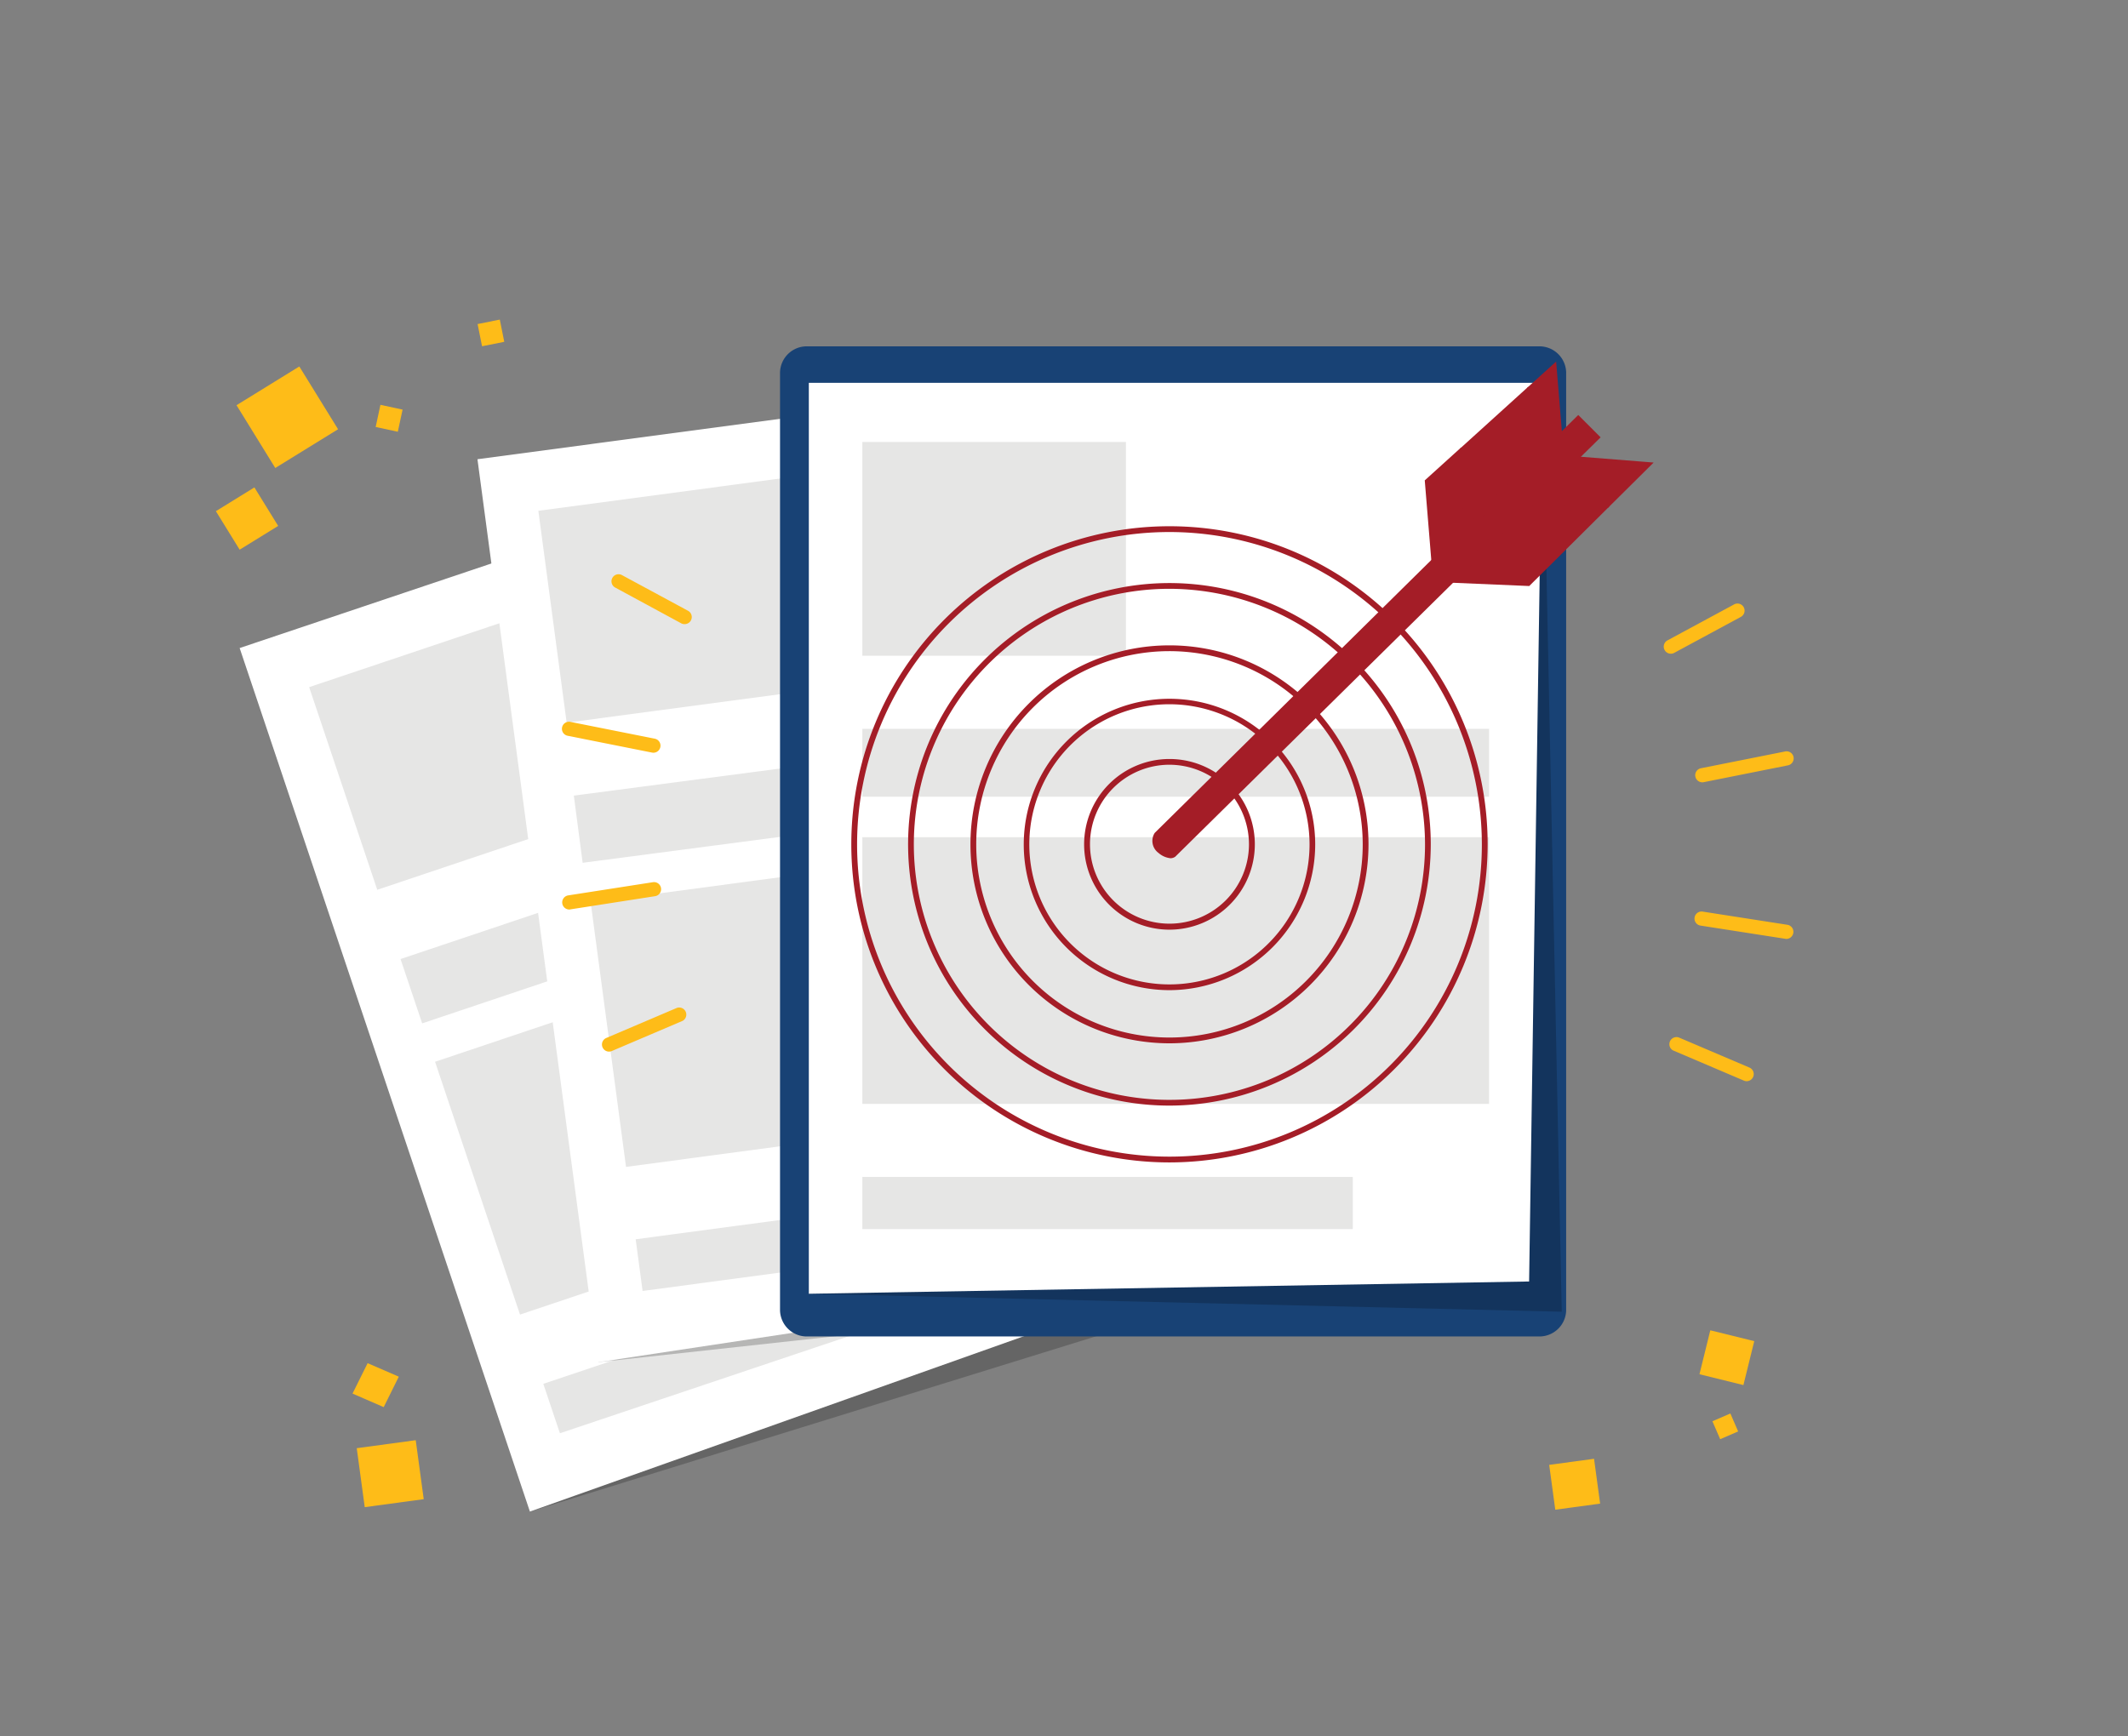 <svg id="Layer_1" data-name="Layer 1" xmlns="http://www.w3.org/2000/svg" viewBox="0 0 481.89 393.28"><rect x="0" y="0" width="481.89" height="393.28" fill="#808080" stroke="none"/><defs><style>.cls-1{fill:#020202;opacity:0.21;isolation:isolate;}.cls-2{fill:#fff;}.cls-3{fill:#e6e6e5;}.cls-4{fill:#184275;}.cls-5{fill:#939598;}.cls-6{fill:#febc18;}.cls-7{fill:#a41d27;}</style></defs><title>CL, EJO, AC 2</title><polygon class="cls-1" points="211.76 93.87 282.9 291.94 120 342.39 211.76 93.87"/><polygon class="cls-2" points="273.72 287.8 120 342.39 54.27 146.79 211.76 93.87 273.72 287.8"/><rect class="cls-3" x="76.18" y="144.87" width="59.69" height="48.42" transform="translate(-48.34 42.58) rotate(-18.57)"/><rect class="cls-3" x="89.47" y="194.22" width="141.92" height="15.37" transform="translate(-55.96 61.62) rotate(-18.57)"/><rect class="cls-3" x="104.46" y="216.31" width="141.92" height="60.41" transform="translate(-69.39 68.72) rotate(-18.57)"/><rect class="cls-3" x="122.04" y="295.44" width="111.06" height="11.81" transform="translate(-86.74 72.26) rotate(-18.57)"/><polygon class="cls-1" points="272.81 82.02 304.98 290 135.45 308.55 272.81 82.02"/><polygon class="cls-2" points="296.75 284.19 135.45 308.55 108.12 104.02 272.81 82.02 296.75 284.19"/><rect class="cls-3" x="124.85" y="111.54" width="59.69" height="48.42" transform="translate(-16.61 21.68) rotate(-7.61)"/><rect class="cls-3" x="130.91" y="170.64" width="141.92" height="15.37" transform="matrix(0.99, -0.13, 0.13, 0.99, -21.84, 28.3)"/><rect class="cls-3" x="137.14" y="194.77" width="141.92" height="60.41" transform="translate(-27.96 29.54) rotate(-7.61)"/><rect class="cls-3" x="144.25" y="273.3" width="111.06" height="11.81" transform="translate(-35.22 28.92) rotate(-7.61)"/><path class="cls-4" d="M182.89,78.45H348.41a6.06,6.06,0,0,1,6.25,5.86V296.86a6.06,6.06,0,0,1-6.25,5.86H182.89a6.06,6.06,0,0,1-6.25-5.86V84.31A6.06,6.06,0,0,1,182.89,78.45Z"/><path class="cls-5" d="M310.49,143.46a1.61,1.61,0,0,1-.72-3l15-8.1a1.6,1.6,0,0,1,1.55,2.81l-15,8.1A1.55,1.55,0,0,1,310.49,143.46Z"/><path class="cls-5" d="M327.63,240.29a1.56,1.56,0,0,1-.59-.15l-16-6.82a1.61,1.61,0,1,1,1.37-2.91l16,6.82a1.61,1.61,0,0,1-.77,3.06Z"/><path class="cls-5" d="M337.11,168.74h0L318,172.56a1.61,1.61,0,0,1-.72-3.13h.05l19.1-3.81a1.62,1.62,0,0,1,1.91,1.24A1.6,1.6,0,0,1,337.11,168.74Z"/><path class="cls-5" d="M336.56,208.05h0l-19.25-3a1.61,1.61,0,0,1,.4-3.19h.05l19.25,3a1.61,1.61,0,0,1-.41,3.19Z"/><path class="cls-6" d="M378.31,148.07a1.58,1.58,0,0,1-1.35-.83,1.6,1.6,0,0,1,.63-2.18l15-8.1a1.61,1.61,0,1,1,1.56,2.81l-15,8.1A1.55,1.55,0,0,1,378.31,148.07Z"/><path class="cls-6" d="M395.45,244.9a1.56,1.56,0,0,1-.59-.15l-16-6.82a1.61,1.61,0,0,1,1.36-2.91l16,6.82a1.61,1.61,0,0,1-.77,3.06Z"/><path class="cls-6" d="M404.93,173.35h0l-19.11,3.82a1.61,1.61,0,0,1-.71-3.14h0l19.11-3.81a1.6,1.6,0,0,1,.71,3.13Z"/><path class="cls-6" d="M404.38,212.66h0l-19.26-3a1.6,1.6,0,0,1,.41-3.18h0l19.26,3a1.61,1.61,0,0,1-.41,3.19Z"/><path class="cls-6" d="M155.12,141.37a1.61,1.61,0,0,0,.73-3l-15-8.1a1.6,1.6,0,1,0-1.55,2.81l14.95,8.1A1.57,1.57,0,0,0,155.12,141.37Z"/><path class="cls-6" d="M138,238.2a1.56,1.56,0,0,0,.59-.15l16-6.82a1.61,1.61,0,0,0-1.36-2.91l-16,6.82a1.61,1.61,0,0,0,.78,3.06Z"/><path class="cls-6" d="M128.5,166.65h0l19.11,3.81a1.6,1.6,0,0,0,.71-3.13h0l-19.11-3.81a1.6,1.6,0,0,0-.71,3.13Z"/><path class="cls-6" d="M129.05,206h0l19.26-3a1.6,1.6,0,0,0-.41-3.18h0l-19.26,3a1.61,1.61,0,0,0,.41,3.19Z"/><polygon class="cls-1" points="349.32 86.71 353.66 297.12 183.16 293.05 349.32 86.71"/><polygon class="cls-2" points="346.27 290.27 183.16 293.05 183.16 86.71 349.32 86.71 346.27 290.27"/><rect class="cls-3" x="195.28" y="100.11" width="59.69" height="48.42"/><rect class="cls-3" x="195.28" y="165.09" width="141.92" height="15.37"/><rect class="cls-3" x="195.28" y="189.63" width="141.92" height="60.41"/><rect class="cls-3" x="195.28" y="266.59" width="111.06" height="11.81"/><rect class="cls-6" x="50.81" y="112.34" width="10.25" height="10.25" transform="translate(-53.35 46.87) rotate(-31.68)"/><rect class="cls-6" x="56.7" y="86.16" width="16.71" height="16.71" transform="translate(-39.94 48.24) rotate(-31.68)"/><rect class="cls-6" x="351.46" y="331.07" width="10.25" height="10.25" transform="translate(-41.93 50.95) rotate(-7.72)"/><rect class="cls-6" x="81.63" y="327.06" width="13.48" height="13.48" transform="translate(-44.04 14.9) rotate(-7.72)"/><rect class="cls-6" x="385.94" y="302.41" width="10.25" height="10.25" transform="translate(-1.21 613.54) rotate(-76.14)"/><polygon class="cls-6" points="79.83 315.66 83.25 308.77 90.31 311.83 86.89 318.73 79.83 315.66"/><rect class="cls-6" x="388.47" y="320.89" width="4.43" height="4.43" transform="translate(-96.23 181.88) rotate(-23.42)"/><path class="cls-7" d="M264.83,263.3a72.05,72.05,0,1,1,72.05-72.05A72.13,72.13,0,0,1,264.83,263.3Zm0-142.79a70.74,70.74,0,1,0,70.74,70.74A70.82,70.82,0,0,0,264.83,120.51Zm0,129.92A59.18,59.18,0,1,1,324,191.25,59.25,59.25,0,0,1,264.83,250.43Zm0-117.06a57.88,57.88,0,1,0,57.87,57.88A58,58,0,0,0,264.83,133.37Z"/><path class="cls-7" d="M264.83,236.32a45.07,45.07,0,1,1,45.07-45.07A45.12,45.12,0,0,1,264.83,236.32Zm0-88.83a43.76,43.76,0,1,0,43.76,43.76A43.81,43.81,0,0,0,264.83,147.49Zm0,76.79a33,33,0,1,1,33-33A33.07,33.07,0,0,1,264.83,224.28Zm0-64.76a31.73,31.73,0,1,0,31.72,31.73A31.77,31.77,0,0,0,264.83,159.52Z"/><path class="cls-7" d="M264.83,210.58a19.33,19.33,0,1,1,19.33-19.33A19.35,19.35,0,0,1,264.83,210.58Zm0-37.36a18,18,0,1,0,18,18A18.05,18.05,0,0,0,264.83,173.22Z"/><polygon class="cls-7" points="331.34 101.82 333.4 119.22 333.24 119.68 347.66 105.21 345.61 88.91 331.34 101.82"/><path class="cls-7" d="M331.68,122.17l1.05-3-2.08-17.59,15.45-14,2.25,17.87Zm.34-20.09,1.9,16L347,105l-1.86-14.75Z"/><polygon class="cls-7" points="353.18 99.68 351.84 83.27 346.54 88.06 348.48 104.4 353.18 99.68"/><path class="cls-7" d="M348,105.81l-2.14-18,6.53-5.91,1.48,18Zm-.76-17.49L349,103l3.54-3.55L351.3,84.64Z"/><polygon class="cls-7" points="323.31 109.08 324.87 128.07 332.62 120.3 330.4 102.67 323.31 109.08"/><path class="cls-7" d="M324.34,129.54l-1.7-20.73,8.25-7.47,2.42,19.2ZM324,109.35l1.42,17.26,6.52-6.54-2-16.08Z"/><polygon class="cls-7" points="327.71 131.29 346.05 132.07 362.93 115.3 344.98 114.44 327.71 131.29"/><path class="cls-7" d="M346.3,132.74l-20.13-.86,18.56-18.1,19.71.94Zm-17.05-2,16.54.71,15.63-15.53-16.19-.77Z"/><polygon class="cls-7" points="372.98 105.33 355.73 103.96 346 113.45 363.9 114.34 372.98 105.33"/><path class="cls-7" d="M364.16,115l-19.69-1,11-10.74,19,1.51Zm-16.64-2.14,16.12.81,7.87-7.82L356,104.63Z"/><path class="cls-7" d="M361.53,99.07l-1.46-1.47-2.67-2.67L262,189a2.74,2.74,0,0,0,.75,3.66s1.83,1.59,3,.85l95.75-94.48Z"/><path class="cls-7" d="M265.06,194.4a4.9,4.9,0,0,1-2.71-1.2,3.37,3.37,0,0,1-.88-4.51l.1-.11L357.4,94l5.06,5.06-96.33,95A1.91,1.91,0,0,1,265.06,194.4Zm-2.51-5a2.07,2.07,0,0,0,.63,2.75c.49.42,1.62,1.13,2.2.84l95.22-94-3.21-3.21Z"/><rect class="cls-6" x="85.55" y="92.17" width="5.13" height="5.13" transform="translate(-23.04 160.95) rotate(-77.85)"/><rect class="cls-6" x="108.61" y="72.84" width="5.13" height="5.13" transform="translate(-12.67 23.36) rotate(-11.35)"/></svg>